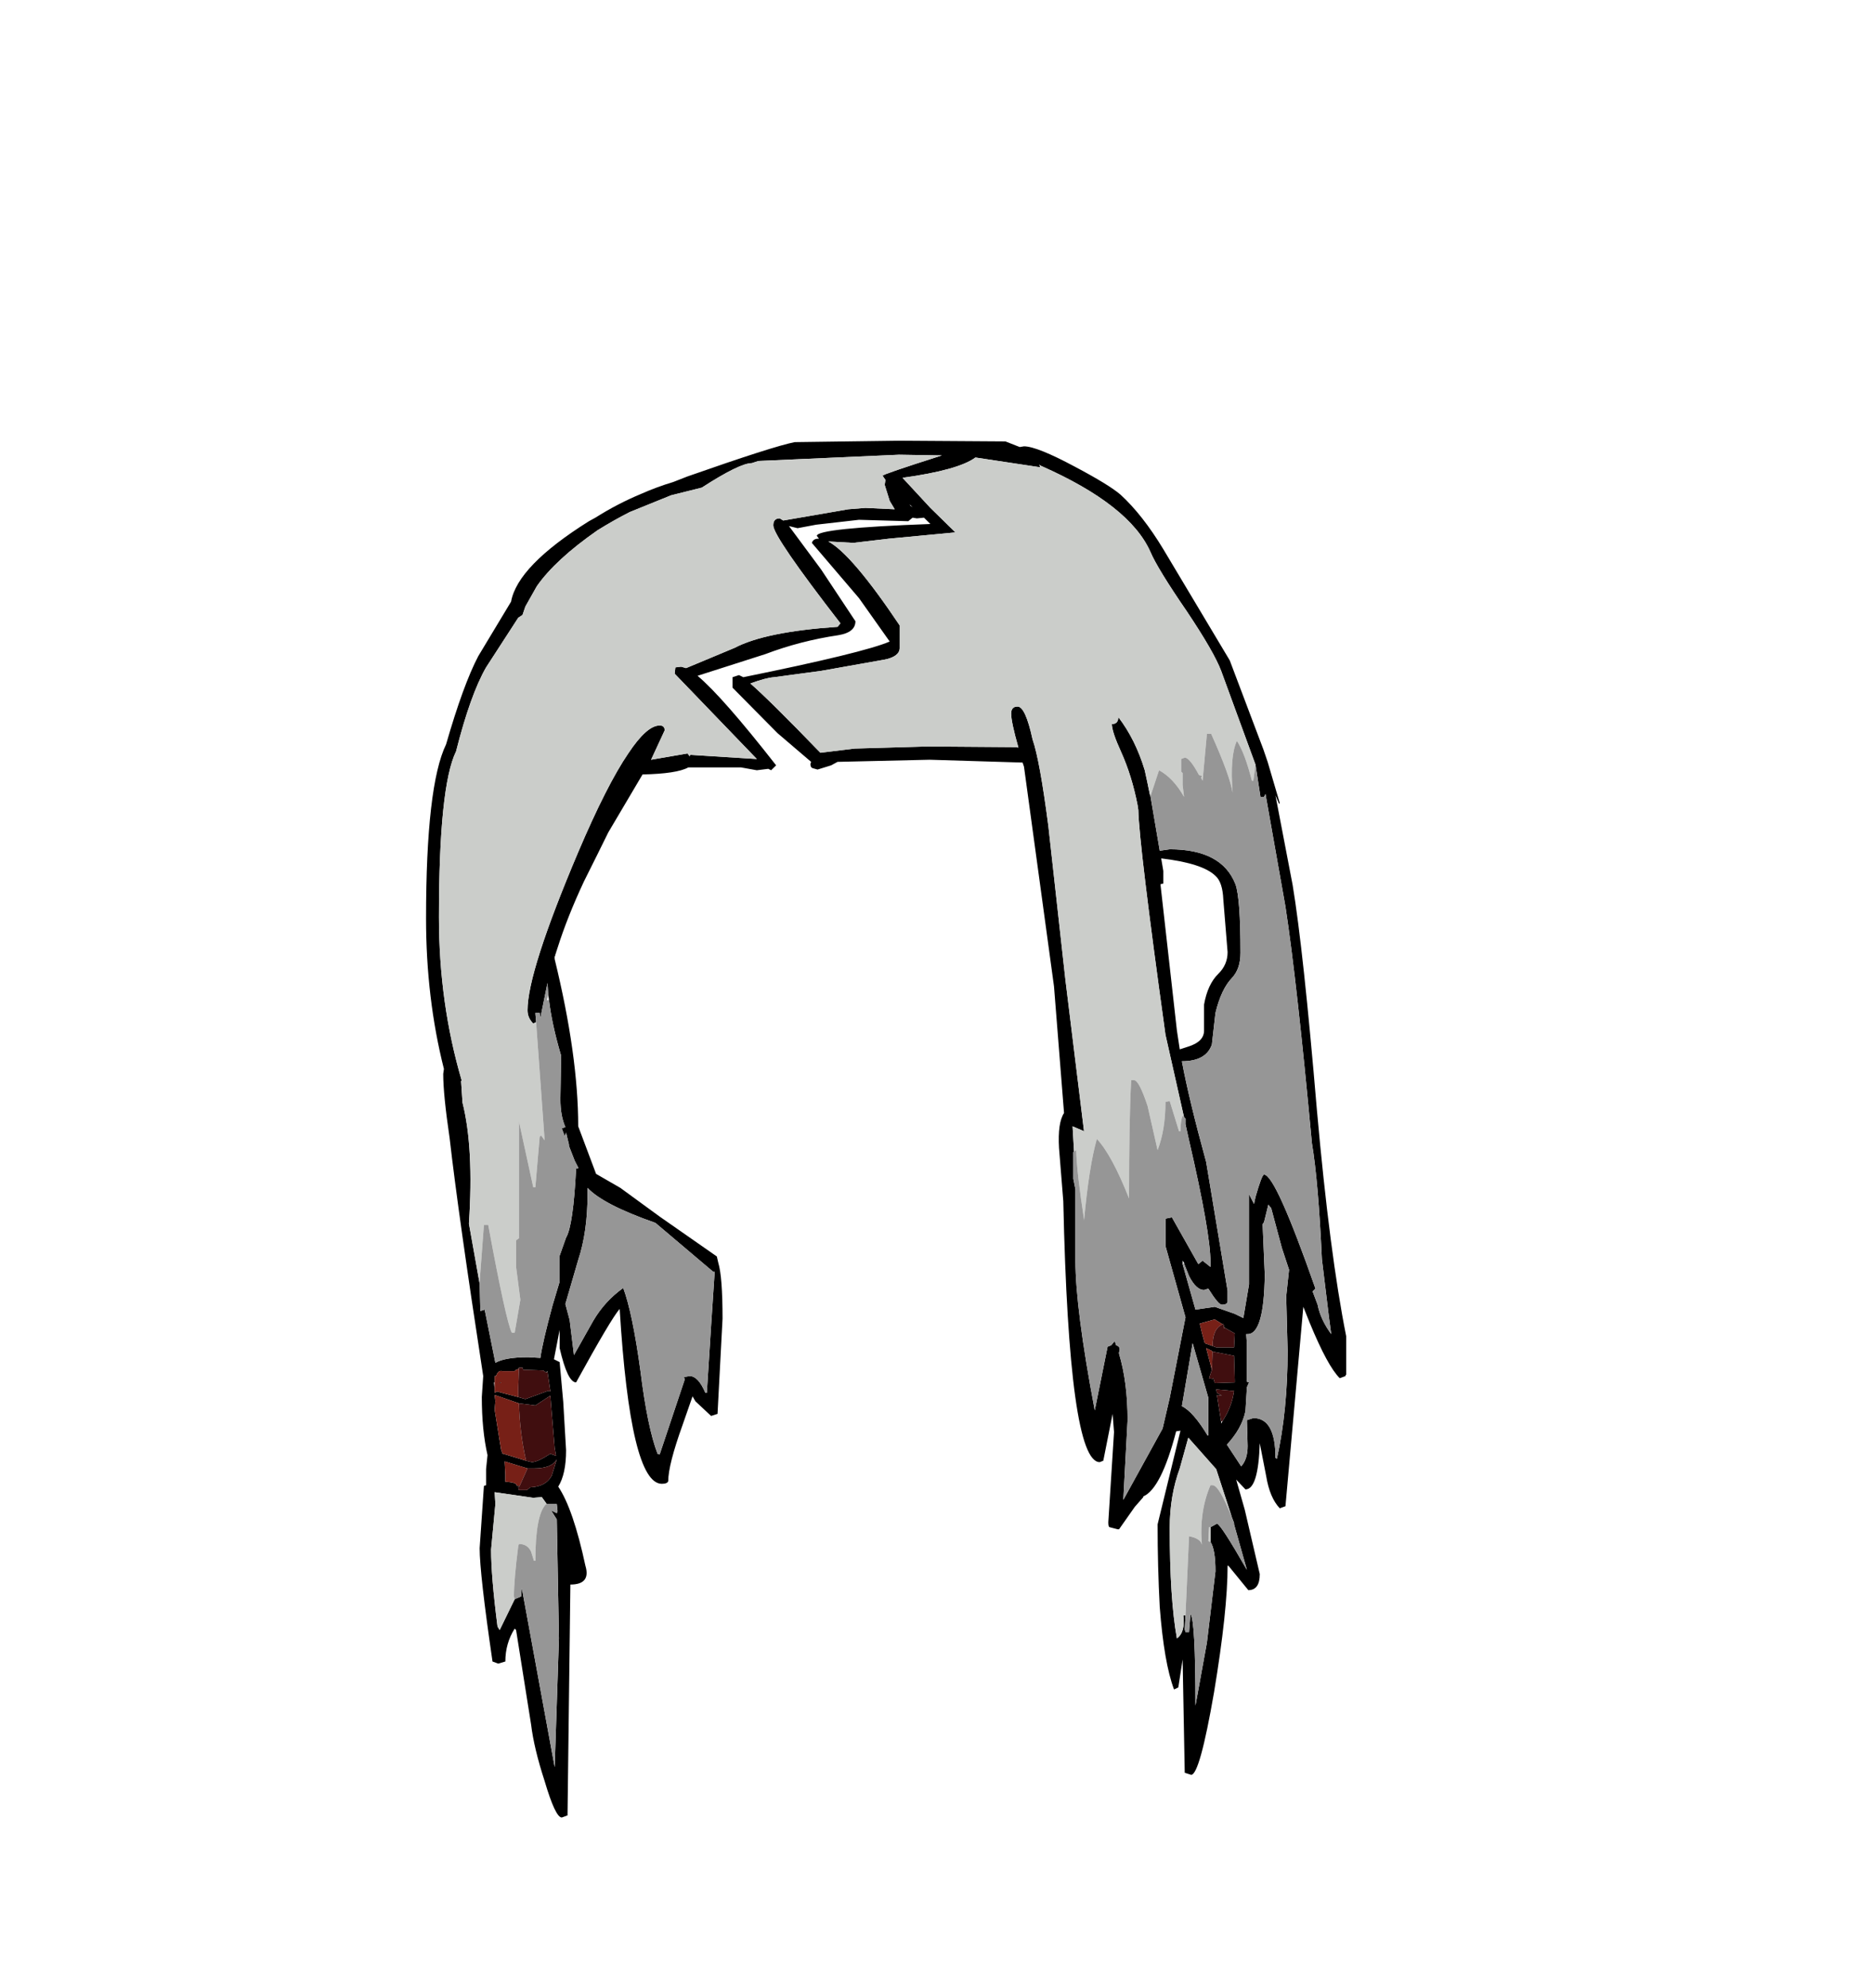<?xml version="1.0" encoding="UTF-8"?>
<svg xmlns="http://www.w3.org/2000/svg" xmlns:xlink="http://www.w3.org/1999/xlink" width="197px" height="209px" viewBox="0 0 197 209" version="1.1">
<g id="surface1">
<path style=" stroke:none;fill-rule:evenodd;fill:rgb(0%,0%,0%);fill-opacity:1;" d="M 58.34 100.824 C 59.992 107.59 60.816 113.449 60.816 118.398 L 62.695 123.398 L 65.25 124.871 L 69.383 127.887 L 75.395 132.078 L 75.547 132.738 C 75.848 133.719 75.996 135.68 75.996 138.621 L 75.469 148.625 L 74.793 148.844 L 73.141 147.301 L 72.84 146.785 L 71.789 149.801 C 70.785 152.594 70.285 154.555 70.285 155.684 C 70.234 155.879 70.012 155.977 69.609 155.977 C 67.406 155.977 65.926 149.848 65.176 137.594 C 64.574 138.277 63.047 140.852 60.594 145.316 C 59.992 145.316 59.414 144.113 58.863 141.711 L 58.863 139.801 L 58.262 142.887 L 58.863 143.184 L 59.242 147.375 L 59.539 152.449 C 59.539 154.113 59.266 155.391 58.715 156.273 C 59.766 157.84 60.719 160.609 61.57 164.582 C 61.969 165.906 61.445 166.566 59.992 166.566 L 59.691 190.836 L 59.09 191.055 C 58.641 191.055 58.039 189.781 57.285 187.23 C 56.535 184.93 56.059 182.941 55.859 181.277 L 54.281 171.348 L 54.133 171.199 C 53.48 172.23 53.152 173.383 53.152 174.656 L 52.402 174.879 L 51.801 174.656 C 50.898 168.48 50.449 164.508 50.449 162.742 L 50.898 156.199 L 51.125 156.125 L 51.125 154.434 L 51.277 152.961 C 50.875 151.199 50.676 149.164 50.676 146.859 L 50.824 144.652 C 49.07 133.277 47.895 124.945 47.293 119.648 C 46.844 116.609 46.617 114.355 46.617 112.883 L 46.691 112.367 C 45.441 107.418 44.812 102.148 44.812 96.559 C 44.812 87.242 45.516 81.141 46.918 78.246 C 48.121 74.078 49.246 70.992 50.301 68.98 L 53.754 63.246 C 54.207 60.742 56.938 57.926 61.945 54.789 L 62.621 54.418 C 64.176 53.438 65.777 52.605 67.43 51.918 C 68.531 51.43 69.66 51.012 70.812 50.668 L 72.312 50.082 C 78.324 47.973 82.082 46.77 83.586 46.477 L 94.629 46.328 L 105.75 46.402 L 107.254 46.992 L 107.703 46.918 C 108.605 46.918 110.383 47.629 113.039 49.051 C 115.445 50.324 117.047 51.305 117.848 51.992 C 119.402 53.414 120.902 55.328 122.355 57.73 L 129.344 69.422 L 132.875 78.762 L 133.328 80.086 L 134.605 84.422 L 134.527 84.496 L 134.152 83.613 L 135.957 93.027 C 136.707 97.539 137.559 105.43 138.512 116.707 C 139.414 126.809 140.441 134.727 141.59 140.461 L 141.59 144.504 L 141.516 144.578 L 141.516 144.652 L 140.914 144.875 C 140.062 144.039 139.012 142.102 137.758 139.062 L 137.082 137.371 L 135.203 158.332 L 134.605 158.551 C 133.902 157.816 133.426 156.688 133.176 155.168 L 132.5 151.711 C 132.398 154.949 131.898 156.566 130.996 156.566 L 130.02 155.535 L 130.922 158.699 L 132.5 165.465 C 132.5 166.594 132.098 167.156 131.297 167.156 L 129.195 164.582 L 129.117 164.582 C 129.117 167.719 128.645 172.156 127.691 177.895 C 126.688 183.68 125.887 186.57 125.285 186.57 L 124.609 186.352 L 124.387 174.438 L 123.934 177.379 L 123.484 177.598 C 122.781 175.734 122.281 172.844 121.98 168.922 C 121.832 166.125 121.754 163.234 121.754 160.242 L 124.16 150.391 L 123.707 150.461 C 122.656 154.484 121.504 156.762 120.254 157.301 L 120.254 157.375 L 119.352 158.406 L 117.699 160.758 L 117.547 160.758 L 116.723 160.539 C 116.621 160.539 116.57 160.367 116.57 160.023 L 117.172 150.535 L 117.023 148.625 L 116.043 153.551 L 115.668 153.699 C 113.516 153.699 112.238 144.555 111.836 126.27 L 111.387 120.68 C 111.285 118.914 111.461 117.688 111.914 117 L 110.859 103.691 L 107.703 80.598 L 107.555 80.16 L 97.785 79.863 L 88.094 80.086 L 87.418 80.453 L 85.988 80.895 L 85.465 80.746 C 85.312 80.699 85.238 80.551 85.238 80.305 L 85.312 80.086 L 81.781 77.07 L 77.047 72.289 L 77.047 71.188 L 77.723 70.965 L 78.176 71.188 C 86.641 69.469 91.773 68.219 93.578 67.438 L 90.348 62.875 L 85.387 57.066 C 85.488 56.773 85.715 56.625 86.066 56.625 L 86.141 56.625 L 85.914 56.332 C 85.914 55.793 89.898 55.375 97.859 55.082 L 97.184 54.418 L 96.434 54.492 L 95.984 54.418 L 95.531 54.789 L 90.348 54.641 L 85.84 55.156 L 83.887 55.523 L 82.984 55.301 L 86.363 59.863 L 89.973 65.305 C 89.973 66.086 89.371 66.578 88.168 66.773 C 85.512 67.168 82.957 67.828 80.504 68.758 L 73.367 71.039 C 75.121 72.512 77.875 75.648 81.633 80.453 L 81.105 80.969 L 80.805 80.82 L 79.602 80.969 L 77.949 80.672 L 72.391 80.672 C 71.59 81.113 69.984 81.359 67.582 81.41 L 63.973 87.512 L 62.848 89.793 L 61.418 92.66 C 60.266 95.113 59.34 97.441 58.641 99.645 L 58.34 100.602 L 58.34 100.824 M 56.387 107.441 L 56.086 107.59 C 55.684 107.195 55.484 106.73 55.484 106.191 C 55.484 103.496 57.262 97.953 60.816 89.57 C 62.82 84.863 64.574 81.41 66.078 79.203 C 67.379 77.242 68.48 76.262 69.383 76.262 C 69.734 76.262 69.91 76.434 69.91 76.777 L 68.48 79.863 L 72.312 79.203 L 72.539 79.496 L 72.613 79.348 L 79.602 79.789 L 70.961 70.82 L 71.035 70.156 L 71.637 70.082 L 72.164 70.23 L 77.273 68.098 C 79.426 66.969 83.035 66.234 88.094 65.891 L 88.395 65.523 C 83.684 59.445 81.332 56.012 81.332 55.227 C 81.332 54.738 81.555 54.492 82.008 54.492 L 82.383 54.715 L 89.219 53.535 L 91.023 53.391 L 94.105 53.535 L 93.578 52.656 L 93.051 50.965 L 93.129 50.449 L 92.828 50.008 C 92.828 49.91 94.906 49.199 99.062 47.875 L 94.555 47.801 L 79.754 48.461 L 79.078 48.684 C 78.227 48.684 76.473 49.543 73.816 51.258 L 70.586 52.066 L 66.227 53.832 C 65.074 54.418 63.949 55.059 62.848 55.742 C 59.891 57.801 57.762 59.762 56.461 61.625 L 55.258 63.758 L 54.957 64.641 L 54.508 64.938 L 51.125 70.156 C 50.023 72.07 48.973 75.012 47.969 78.98 C 46.766 81.434 46.168 87.242 46.168 96.41 C 46.168 102.441 46.969 108.176 48.57 113.617 L 48.496 113.617 L 48.645 115.898 C 49.449 119.086 49.672 123.328 49.32 128.621 L 50.449 134.945 L 50.523 137.812 L 50.977 137.668 L 52.102 143.254 C 52.805 142.863 53.957 142.668 55.559 142.668 L 56.836 142.742 C 56.984 141.66 57.41 139.824 58.113 137.227 L 58.863 134.727 L 58.863 132.004 L 59.539 130.094 C 60.043 129.258 60.391 126.832 60.594 122.812 L 60.816 122.812 L 60.816 122.738 L 60.441 122.004 L 59.84 120.457 L 59.84 120.312 L 59.539 119.062 L 59.391 119.43 L 59.09 118.621 L 59.465 118.473 C 59.113 117.688 58.941 116.707 58.941 115.531 L 59.016 110.973 C 58.363 108.766 57.938 106.805 57.738 105.09 L 57.664 104.574 L 57.586 103.324 L 56.836 107 L 56.762 106.484 L 56.309 106.484 L 56.387 107.441 M 109.434 49.125 L 102.594 48.094 C 101.395 48.977 98.84 49.688 94.93 50.227 L 97.859 53.391 L 100.492 55.965 L 93.504 56.625 L 89.746 57.066 L 87.117 56.918 C 88.77 57.801 91.273 60.742 94.629 65.746 L 94.629 68.172 C 94.582 68.758 94.027 69.152 92.977 69.348 L 86.363 70.523 L 81.406 71.188 C 80.805 71.234 79.977 71.457 78.926 71.848 C 80.277 73.023 82.734 75.453 86.289 79.129 L 89.898 78.688 L 97.562 78.469 L 106.953 78.539 L 107.102 78.613 L 107.102 78.539 C 106.602 76.777 106.352 75.598 106.352 75.012 C 106.352 74.52 106.578 74.273 107.027 74.273 C 107.578 74.273 108.105 75.426 108.605 77.73 C 109.105 79.152 109.656 82.168 110.258 86.777 L 112.062 103.027 L 114.016 118.914 L 112.812 118.398 L 112.965 121.047 L 112.891 121.121 L 112.891 123.914 L 113.113 125.02 L 113.113 132.52 C 113.113 135.852 113.789 141.098 115.145 148.258 L 116.496 141.562 L 116.871 141.418 L 117.246 140.977 L 117.398 141.418 C 117.746 141.516 117.848 141.762 117.699 142.152 L 117.699 142.301 C 118.301 144.309 118.598 146.637 118.598 149.285 L 118.148 157.668 L 122.281 150.168 L 123.031 146.934 L 124.688 138.477 L 122.582 130.973 L 122.582 128.105 L 123.258 127.961 L 126.039 132.887 L 126.488 132.52 L 127.316 133.18 L 127.316 132.664 C 127.316 130.605 126.562 126.34 125.062 119.871 L 124.688 118.18 L 124.688 117.59 L 124.535 117.441 L 122.582 108.766 C 120.727 95.43 119.777 87.562 119.727 85.16 L 119.652 84.645 C 119.25 82.586 118.676 80.723 117.922 79.055 C 117.273 77.633 116.945 76.652 116.945 76.113 C 117.398 76.113 117.621 75.867 117.621 75.379 C 118.824 76.945 119.75 78.809 120.402 80.969 L 120.703 82.363 L 120.93 83.469 L 121.004 83.688 L 121.98 89.426 L 123.031 89.277 C 126.688 89.277 128.992 90.504 129.945 92.953 C 130.297 93.934 130.473 96.336 130.473 100.16 C 130.473 101.289 130.172 102.172 129.57 102.809 C 128.816 103.594 128.242 104.82 127.84 106.484 L 127.465 109.793 C 127.066 110.973 126.012 111.559 124.309 111.559 C 124.812 114.258 125.664 117.785 126.863 122.148 L 129.117 135.68 L 129.117 136.785 C 129.117 137.027 128.918 137.152 128.52 137.152 C 128.266 137.152 127.793 136.586 127.09 135.461 L 126.641 135.605 C 126.09 135.605 125.562 135.117 125.062 134.137 L 124.535 132.812 L 124.535 132.738 L 124.387 132.52 L 124.387 132.887 L 125.738 137.668 L 127.766 137.371 L 129.871 138.109 L 130.773 138.551 L 131.371 135.02 L 131.371 125.531 L 131.898 126.562 L 132.051 125.828 C 132.5 124.258 132.801 123.473 132.949 123.473 C 133.754 123.473 135.555 127.469 138.359 135.461 L 138.059 135.754 L 138.586 137.152 C 138.785 138.18 139.262 139.211 140.016 140.242 L 139.789 138.551 L 139.035 132.371 C 138.785 126.93 138.438 122.859 137.984 120.164 C 136.934 108.84 136.008 100.555 135.203 95.309 L 133.102 83.469 L 132.949 83.762 L 132.574 83.762 L 132.051 80.379 L 128.441 70.523 C 127.941 69.199 126.738 67.117 124.836 64.273 C 122.781 61.281 121.504 59.199 121.004 58.023 C 119.551 54.738 115.719 51.723 109.508 48.977 L 109.281 48.832 L 109.434 49.125 M 95.984 53.316 L 95.684 53.023 L 95.758 53.168 L 95.984 53.316 M 122.355 91.559 L 122.355 92.879 L 122.055 92.953 L 123.785 108.324 L 124.086 110.309 L 124.984 110.016 C 126.09 109.672 126.641 109.109 126.641 108.324 L 126.641 105.602 C 126.891 104.18 127.391 103.102 128.141 102.367 C 128.793 101.73 129.117 100.969 129.117 100.086 L 128.668 94.57 C 128.617 93.348 128.344 92.512 127.84 92.07 C 126.941 91.188 125.035 90.578 122.133 90.234 L 122.355 91.559 M 61.797 125.531 C 61.797 128.18 61.469 130.484 60.816 132.445 L 59.465 137.078 L 59.918 138.77 L 60.367 142.445 L 62.395 138.844 C 63.199 137.469 64.25 136.316 65.551 135.387 C 66.203 137.152 66.805 140.043 67.355 144.062 C 67.855 148.086 68.457 151 69.16 152.816 L 69.383 152.891 L 72.016 145.02 L 71.938 144.727 L 72.09 144.727 L 72.539 144.652 C 73.141 144.652 73.691 145.242 74.191 146.418 L 74.344 146.418 L 74.793 139.359 L 75.168 133.695 L 75.02 133.695 L 68.934 128.547 C 65.277 127.273 62.898 126.047 61.797 124.871 L 61.797 125.531 M 54.582 143.844 L 54.355 143.992 L 54.281 143.992 L 54.133 144.137 L 52.855 144.137 C 52.555 144.039 52.328 144.211 52.176 144.652 L 52.027 144.652 L 52.027 145.316 L 51.953 145.316 L 52.027 145.977 L 52.027 146.418 L 52.254 146.27 L 54.508 146.859 L 55.258 147.078 L 57.664 146.195 L 57.887 146.27 L 57.586 144.211 L 57.586 144.137 L 57.438 144.285 L 57.137 144.062 L 55.031 143.992 L 54.957 143.77 L 54.582 143.77 L 54.582 143.844 M 52.555 145.316 L 52.703 145.316 L 52.629 145.387 L 52.555 145.387 L 52.555 145.316 M 54.582 147.52 L 52.027 146.637 L 52.102 147.301 L 52.027 148.184 L 52.703 152.375 L 52.855 152.816 L 52.93 152.816 L 55.332 153.551 L 55.934 153.699 C 56.336 153.699 56.984 153.402 57.887 152.816 L 58.488 153.035 L 58.34 152.227 L 57.965 147.742 L 57.887 146.711 L 56.309 147.742 L 54.582 147.52 M 55.484 154.359 L 53.078 153.625 L 53.152 155.023 L 53.152 155.758 C 54.004 155.805 54.406 155.953 54.355 156.199 L 54.656 156.199 L 54.508 156.344 L 54.582 156.641 L 55.41 156.641 L 55.785 156.344 C 56.887 156.297 57.637 155.879 58.039 155.094 L 58.562 153.402 C 58.215 154.043 57.41 154.359 56.16 154.359 L 55.484 154.359 M 57.512 158.109 L 56.984 157.375 L 56.086 157.449 L 52.027 156.859 L 52.102 158.109 L 51.652 162.891 C 51.652 164.754 51.875 167.449 52.328 170.98 L 52.555 171.348 L 54.133 168.113 L 54.281 168.039 L 54.809 167.816 L 54.883 166.934 L 58.34 185.762 L 58.789 172.23 L 58.562 159.727 L 57.965 158.773 L 58.562 159.066 L 58.641 158.848 L 58.562 158.109 L 57.512 158.109 M 134.305 153.332 C 135.055 149.949 135.43 146.172 135.43 142.004 L 135.281 136.27 L 135.582 133.477 L 134.828 131.195 L 133.703 127.004 L 133.402 126.637 L 132.949 128.473 L 132.801 128.695 L 133.027 133.988 C 132.977 138.156 132.375 140.242 131.223 140.242 L 131.074 140.242 L 131.148 141.27 L 131.148 145.242 L 131.371 145.316 L 131.148 145.828 L 130.996 148.328 C 130.746 149.555 130.094 150.73 129.043 151.859 L 130.547 154.141 C 130.996 153.648 131.223 152.938 131.223 152.008 L 131.148 149.285 L 131.824 149.066 C 133.375 149.066 134.152 150.461 134.152 153.258 L 134.305 153.332 M 127.539 141.492 L 127.918 141.637 L 129.797 141.637 L 129.871 140.168 L 128.816 139.578 L 128.742 139.504 L 128.668 139.137 L 128.594 139.211 L 127.766 138.695 L 126.188 139.137 L 126.414 140.094 L 126.715 141.195 L 127.539 141.492 M 127.539 142.078 L 127.465 142.004 L 126.863 141.711 L 127.465 143.992 L 127.164 144.875 L 127.539 144.945 L 127.617 144.875 L 127.766 145.387 L 129.871 145.316 L 129.871 145.094 L 129.797 142.52 L 127.539 142.078 M 128.594 149.359 C 129.242 148.379 129.645 147.324 129.797 146.195 L 129.496 146.195 L 127.918 146.051 L 127.992 146.418 L 128.52 146.711 L 127.992 146.637 L 128.441 149.434 L 128.441 149.652 L 128.594 149.359 M 127.09 150.902 L 127.09 146.934 L 125.438 141.195 L 124.309 147.816 C 125.113 148.207 126.012 149.238 127.016 150.902 L 127.09 150.902 M 129.57 159.508 L 127.918 154.434 L 124.984 151.125 L 124.086 154.359 C 123.383 156.273 123.031 158.355 123.031 160.609 C 123.031 165.562 123.281 169.438 123.785 172.23 C 124.387 171.789 124.609 170.98 124.461 169.805 L 124.688 169.805 L 124.609 171.273 L 124.688 171.566 L 125.062 171.566 L 125.211 169.656 C 125.562 170.098 125.738 173.309 125.738 179.289 L 126.941 172.672 L 127.84 165.172 C 127.84 163.652 127.668 162.621 127.316 162.082 L 127.316 160.539 L 127.992 160.168 C 128.242 160.168 129.293 161.789 131.148 165.023 L 129.797 160.242 L 129.797 160.098 L 129.57 159.508 "/>
<path style=" stroke:none;fill-rule:evenodd;fill:rgb(79.608%,80.392%,79.216%);fill-opacity:1;" d="M 58.641 99.645 L 58.34 100.824 L 58.34 100.602 L 58.641 99.645 M 50.449 134.945 L 49.32 128.621 C 49.672 123.328 49.449 119.086 48.645 115.898 L 48.496 113.617 L 48.57 113.617 C 46.969 108.176 46.168 102.441 46.168 96.41 C 46.168 87.242 46.766 81.434 47.969 78.98 C 48.973 75.012 50.023 72.07 51.125 70.156 L 54.508 64.938 L 54.957 64.641 L 55.258 63.758 L 56.461 61.625 C 57.762 59.762 59.891 57.801 62.848 55.742 C 63.949 55.059 65.074 54.418 66.227 53.832 L 70.586 52.066 L 73.816 51.258 C 76.473 49.543 78.227 48.684 79.078 48.684 L 79.754 48.461 L 94.555 47.801 L 99.062 47.875 C 94.906 49.199 92.828 49.91 92.828 50.008 L 93.129 50.449 L 93.051 50.965 L 93.578 52.656 L 94.105 53.535 L 91.023 53.391 L 89.219 53.535 L 82.383 54.715 L 82.008 54.492 C 81.555 54.492 81.332 54.738 81.332 55.227 C 81.332 56.012 83.684 59.445 88.395 65.523 L 88.094 65.891 C 83.035 66.234 79.426 66.969 77.273 68.098 L 72.164 70.23 L 71.637 70.082 L 71.035 70.156 L 70.961 70.82 L 79.602 79.789 L 72.613 79.348 L 72.539 79.496 L 72.312 79.203 L 68.48 79.863 L 69.91 76.777 C 69.91 76.434 69.734 76.262 69.383 76.262 C 68.48 76.262 67.379 77.242 66.078 79.203 C 64.574 81.41 62.82 84.863 60.816 89.57 C 57.262 97.953 55.484 103.496 55.484 106.191 C 55.484 106.73 55.684 107.195 56.086 107.59 L 56.387 107.441 L 57.285 119.871 L 56.91 119.355 L 56.762 119.504 L 56.309 124.797 L 56.086 124.797 L 54.582 117.883 L 54.582 130.164 L 54.281 130.387 L 54.281 133.18 L 54.73 136.637 L 54.133 140.094 L 53.832 140.094 C 53.43 139.309 52.602 135.535 51.352 128.77 L 50.898 128.77 L 50.449 134.727 L 50.449 134.945 M 106.953 78.539 L 97.562 78.469 L 89.898 78.688 L 86.289 79.129 C 82.734 75.453 80.277 73.023 78.926 71.848 C 79.977 71.457 80.805 71.234 81.406 71.188 L 86.363 70.523 L 92.977 69.348 C 94.027 69.152 94.582 68.758 94.629 68.172 L 94.629 65.746 C 91.273 60.742 88.77 57.801 87.117 56.918 L 89.746 57.066 L 93.504 56.625 L 100.492 55.965 L 97.859 53.391 L 94.93 50.227 C 98.84 49.688 101.395 48.977 102.594 48.094 L 109.434 49.125 L 109.508 48.977 C 115.719 51.723 119.551 54.738 121.004 58.023 C 121.504 59.199 122.781 61.281 124.836 64.273 C 126.738 67.117 127.941 69.199 128.441 70.523 L 132.051 80.379 L 131.824 82.07 L 131.672 82.07 C 131.172 80.109 130.648 78.711 130.094 77.879 C 129.594 78.957 129.445 80.77 129.645 83.32 C 129.445 82.094 128.691 80.035 127.391 77.145 L 126.941 77.145 L 126.488 82.07 L 126.34 81.777 L 126.414 81.555 L 126.113 81.48 C 125.461 80.258 124.961 79.645 124.609 79.645 L 124.234 79.789 L 124.234 81.113 L 124.387 81.262 L 124.387 82.512 L 124.535 83.762 C 123.785 82.438 122.906 81.508 121.906 80.969 L 121.004 83.688 L 120.93 83.469 L 120.703 82.363 L 120.402 80.969 C 119.75 78.809 118.824 76.945 117.621 75.379 C 117.621 75.867 117.398 76.113 116.945 76.113 C 116.945 76.652 117.273 77.633 117.922 79.055 C 118.676 80.723 119.25 82.586 119.652 84.645 L 119.727 85.16 C 119.777 87.562 120.727 95.43 122.582 108.766 L 124.535 117.441 L 124.387 117.297 C 124.234 117.641 124.16 118.18 124.16 118.914 L 124.008 118.914 L 123.031 115.75 L 122.582 115.824 C 122.582 117.785 122.305 119.477 121.754 120.898 L 120.703 116.266 C 120.102 114.453 119.625 113.547 119.277 113.547 L 118.977 113.547 C 118.824 116.242 118.75 120.383 118.75 125.973 C 117.547 122.934 116.422 120.852 115.367 119.723 C 114.816 121.633 114.367 124.504 114.016 128.328 L 114.016 128.18 C 113.516 124.945 113.238 122.516 113.191 120.898 L 112.965 121.047 L 112.812 118.398 L 114.016 118.914 L 112.062 103.027 L 110.258 86.777 C 109.656 82.168 109.105 79.152 108.605 77.73 C 108.105 75.426 107.578 74.273 107.027 74.273 C 106.578 74.273 106.352 74.52 106.352 75.012 C 106.352 75.598 106.602 76.777 107.102 78.539 L 106.953 78.539 M 124.535 132.812 L 124.387 132.887 L 124.535 132.738 L 124.535 132.812 M 54.133 168.113 L 52.555 171.348 L 52.328 170.98 C 51.875 167.449 51.652 164.754 51.652 162.891 L 52.102 158.109 L 52.027 156.859 L 56.086 157.449 L 56.984 157.375 L 57.512 158.109 L 57.438 158.109 C 56.688 158.848 56.309 160.832 56.309 164.066 L 56.16 164.066 L 55.859 163.109 C 55.609 162.57 55.184 162.301 54.582 162.301 L 54.508 162.523 C 54.207 164.875 54.055 166.641 54.055 167.816 L 54.133 168.113 M 129.57 159.508 C 128.668 157.254 127.992 156.125 127.539 156.125 L 127.316 156.125 C 126.516 157.988 126.215 160.07 126.414 162.375 C 126.312 161.934 125.863 161.641 125.062 161.492 L 124.688 169.805 L 124.461 169.805 C 124.609 170.98 124.387 171.789 123.785 172.23 C 123.281 169.438 123.031 165.562 123.031 160.609 C 123.031 158.355 123.383 156.273 124.086 154.359 L 124.984 151.125 L 127.918 154.434 L 129.57 159.508 M 127.316 162.082 L 127.09 162.008 L 127.164 160.539 L 127.316 160.539 L 127.316 162.082 "/>
<path style=" stroke:none;fill-rule:evenodd;fill:rgb(58.824%,58.824%,58.824%);fill-opacity:1;" d="M 50.449 134.945 L 50.449 134.727 L 50.898 128.77 L 51.352 128.77 C 52.602 135.535 53.43 139.309 53.832 140.094 L 54.133 140.094 L 54.73 136.637 L 54.281 133.18 L 54.281 130.387 L 54.582 130.164 L 54.582 117.883 L 56.086 124.797 L 56.309 124.797 L 56.762 119.504 L 56.91 119.355 L 57.285 119.871 L 56.387 107.441 L 56.309 106.484 L 56.762 106.484 L 56.836 107 L 57.586 103.324 L 57.664 104.574 L 57.512 105.16 L 57.738 105.09 C 57.938 106.805 58.363 108.766 59.016 110.973 L 58.941 115.531 C 58.941 116.707 59.113 117.688 59.465 118.473 L 59.09 118.621 L 59.391 119.43 L 59.539 119.062 L 59.84 120.312 L 59.84 120.457 L 60.441 122.004 L 60.816 122.738 L 60.594 122.812 C 60.391 126.832 60.043 129.258 59.539 130.094 L 58.863 132.004 L 58.863 134.727 L 58.113 137.227 C 57.41 139.824 56.984 141.66 56.836 142.742 L 55.559 142.668 C 53.957 142.668 52.805 142.863 52.102 143.254 L 50.977 137.668 L 50.523 137.812 L 50.449 134.945 M 112.965 121.047 L 113.191 120.898 C 113.238 122.516 113.516 124.945 114.016 128.18 L 114.016 128.328 C 114.367 124.504 114.816 121.633 115.367 119.723 C 116.422 120.852 117.547 122.934 118.75 125.973 C 118.75 120.383 118.824 116.242 118.977 113.547 L 119.277 113.547 C 119.625 113.547 120.102 114.453 120.703 116.266 L 121.754 120.898 C 122.305 119.477 122.582 117.785 122.582 115.824 L 123.031 115.75 L 124.008 118.914 L 124.16 118.914 C 124.16 118.18 124.234 117.641 124.387 117.297 L 124.535 117.441 L 124.688 117.59 L 124.688 118.18 L 125.062 119.871 C 126.562 126.34 127.316 130.605 127.316 132.664 L 127.316 133.18 L 126.488 132.52 L 126.039 132.887 L 123.258 127.961 L 122.582 128.105 L 122.582 130.973 L 124.688 138.477 L 123.031 146.934 L 122.281 150.168 L 118.148 157.668 L 118.598 149.285 C 118.598 146.637 118.301 144.309 117.699 142.301 L 117.699 142.152 C 117.848 141.762 117.746 141.516 117.398 141.418 L 117.246 140.977 L 116.871 141.418 L 116.496 141.562 L 115.145 148.258 C 113.789 141.098 113.113 135.852 113.113 132.52 L 113.113 125.02 L 112.891 123.914 L 112.891 121.121 L 112.965 121.047 M 121.004 83.688 L 121.906 80.969 C 122.906 81.508 123.785 82.438 124.535 83.762 L 124.387 82.512 L 124.387 81.262 L 124.234 81.113 L 124.234 79.789 L 124.609 79.645 C 124.961 79.645 125.461 80.258 126.113 81.48 L 126.414 81.555 L 126.34 81.777 L 126.488 82.07 L 126.941 77.145 L 127.391 77.145 C 128.691 80.035 129.445 82.094 129.645 83.32 C 129.445 80.77 129.594 78.957 130.094 77.879 C 130.648 78.711 131.172 80.109 131.672 82.07 L 131.824 82.07 L 132.051 80.379 L 132.574 83.762 L 132.949 83.762 L 133.102 83.469 L 135.203 95.309 C 136.008 100.555 136.934 108.84 137.984 120.164 C 138.438 122.859 138.785 126.93 139.035 132.371 L 139.789 138.551 L 140.016 140.242 C 139.262 139.211 138.785 138.18 138.586 137.152 L 138.059 135.754 L 138.359 135.461 C 135.555 127.469 133.754 123.473 132.949 123.473 C 132.801 123.473 132.5 124.258 132.051 125.828 L 131.898 126.562 L 131.371 125.531 L 131.371 135.02 L 130.773 138.551 L 129.871 138.109 L 127.766 137.371 L 125.738 137.668 L 124.387 132.887 L 124.535 132.812 L 125.062 134.137 C 125.562 135.117 126.09 135.605 126.641 135.605 L 127.09 135.461 C 127.793 136.586 128.266 137.152 128.52 137.152 C 128.918 137.152 129.117 137.027 129.117 136.785 L 129.117 135.68 L 126.863 122.148 C 125.664 117.785 124.812 114.258 124.309 111.559 C 126.012 111.559 127.066 110.973 127.465 109.793 L 127.84 106.484 C 128.242 104.82 128.816 103.594 129.57 102.809 C 130.172 102.172 130.473 101.289 130.473 100.16 C 130.473 96.336 130.297 93.934 129.945 92.953 C 128.992 90.504 126.688 89.277 123.031 89.277 L 121.98 89.426 L 121.004 83.688 M 61.797 125.531 L 61.797 124.871 C 62.898 126.047 65.277 127.273 68.934 128.547 L 75.02 133.695 L 75.168 133.695 L 74.793 139.359 L 74.344 146.418 L 74.191 146.418 C 73.691 145.242 73.141 144.652 72.539 144.652 L 72.09 144.727 L 71.938 144.727 L 72.016 145.02 L 69.383 152.891 L 69.16 152.816 C 68.457 151 67.855 148.086 67.355 144.062 C 66.805 140.043 66.203 137.152 65.551 135.387 C 64.25 136.316 63.199 137.469 62.395 138.844 L 60.367 142.445 L 59.918 138.77 L 59.465 137.078 L 60.816 132.445 C 61.469 130.484 61.797 128.18 61.797 125.531 M 54.133 168.113 L 54.055 167.816 C 54.055 166.641 54.207 164.875 54.508 162.523 L 54.582 162.301 C 55.184 162.301 55.609 162.57 55.859 163.109 L 56.16 164.066 L 56.309 164.066 C 56.309 160.832 56.688 158.848 57.438 158.109 L 58.562 158.109 L 58.641 158.848 L 58.562 159.066 L 57.965 158.773 L 58.562 159.727 L 58.789 172.23 L 58.34 185.762 L 54.883 166.934 L 54.809 167.816 L 54.281 168.039 L 54.133 168.113 M 131.223 140.242 C 132.375 140.242 132.977 138.156 133.027 133.988 L 132.801 128.695 L 132.949 128.473 L 133.402 126.637 L 133.703 127.004 L 134.828 131.195 L 135.582 133.477 L 135.281 136.27 L 135.43 142.004 C 135.43 146.172 135.055 149.949 134.305 153.332 L 134.152 153.258 C 134.152 150.461 133.375 149.066 131.824 149.066 L 131.148 149.285 L 131.223 152.008 C 131.223 152.938 130.996 153.648 130.547 154.141 L 129.043 151.859 C 130.094 150.73 130.746 149.555 130.996 148.328 L 131.148 145.828 L 131.371 145.316 L 131.148 145.242 L 131.148 141.27 L 131.074 140.242 L 131.223 140.242 M 127.09 150.902 L 127.016 150.902 C 126.012 149.238 125.113 148.207 124.309 147.816 L 125.438 141.195 L 127.09 146.934 L 127.09 150.902 M 124.688 169.805 L 125.062 161.492 C 125.863 161.641 126.312 161.934 126.414 162.375 C 126.215 160.07 126.516 157.988 127.316 156.125 L 127.539 156.125 C 127.992 156.125 128.668 157.254 129.57 159.508 L 129.797 160.098 L 129.797 160.242 L 131.148 165.023 C 129.293 161.789 128.242 160.168 127.992 160.168 L 127.316 160.539 L 127.164 160.539 L 127.09 162.008 L 127.316 162.082 C 127.668 162.621 127.84 163.652 127.84 165.172 L 126.941 172.672 L 125.738 179.289 C 125.738 173.309 125.562 170.098 125.211 169.656 L 125.062 171.566 L 124.688 171.566 L 124.609 171.273 L 124.688 169.805 "/>
<path style=" stroke:none;fill-rule:evenodd;fill:rgb(46.667%,12.549%,9.02%);fill-opacity:1;" d="M 52.027 145.316 L 52.027 144.652 L 52.176 144.652 C 52.328 144.211 52.555 144.039 52.855 144.137 L 54.133 144.137 L 54.281 143.992 L 54.355 143.992 L 54.582 143.844 L 54.508 145.828 L 54.508 146.859 L 52.254 146.27 L 52.027 146.418 L 52.027 145.316 M 52.555 145.316 L 52.555 145.387 L 52.629 145.387 L 52.703 145.316 L 52.555 145.316 M 55.332 153.551 L 52.93 152.816 L 52.855 152.816 L 52.703 152.375 L 52.027 148.184 L 52.102 147.301 L 52.027 146.637 L 54.582 147.52 C 54.633 149.578 54.883 151.59 55.332 153.551 M 54.656 156.199 L 54.355 156.199 C 54.406 155.953 54.004 155.805 53.152 155.758 L 53.152 155.023 L 53.078 153.625 L 55.484 154.359 L 54.656 156.199 M 57.586 144.211 L 57.438 144.285 L 57.586 144.211 M 128.816 139.578 L 128.742 139.652 L 128.742 139.504 L 128.816 139.578 M 128.594 139.211 C 127.891 139.504 127.539 140.266 127.539 141.492 L 126.715 141.195 L 126.414 140.094 L 126.188 139.137 L 127.766 138.695 L 128.594 139.211 M 127.465 143.992 L 126.863 141.711 L 127.465 142.004 L 127.539 142.078 L 127.465 143.992 "/>
<path style=" stroke:none;fill-rule:evenodd;fill:rgb(25.098%,5.49%,5.882%);fill-opacity:1;" d="M 54.582 143.844 L 54.582 143.77 L 54.957 143.77 L 55.031 143.992 L 57.137 144.062 L 57.438 144.285 L 57.586 144.211 L 57.887 146.27 L 57.664 146.195 L 55.258 147.078 L 54.508 146.859 L 54.508 145.828 L 54.582 143.844 M 55.332 153.551 C 54.883 151.59 54.633 149.578 54.582 147.52 L 56.309 147.742 L 57.887 146.711 L 57.965 147.742 L 58.34 152.227 L 58.488 153.035 L 57.887 152.816 C 56.984 153.402 56.336 153.699 55.934 153.699 L 55.332 153.551 M 54.656 156.199 L 55.484 154.359 L 56.16 154.359 C 57.41 154.359 58.215 154.043 58.562 153.402 L 58.039 155.094 C 57.637 155.879 56.887 156.297 55.785 156.344 L 55.41 156.641 L 54.582 156.641 L 54.508 156.344 L 54.656 156.199 M 128.816 139.578 L 129.871 140.168 L 129.797 141.637 L 127.918 141.637 L 127.539 141.492 C 127.539 140.266 127.891 139.504 128.594 139.211 L 128.668 139.137 L 128.742 139.504 L 128.742 139.652 L 128.816 139.578 M 127.465 143.992 L 127.539 142.078 L 129.797 142.52 L 129.871 145.094 L 129.871 145.316 L 127.766 145.387 L 127.617 144.875 L 127.539 144.945 L 127.164 144.875 L 127.465 143.992 M 128.441 149.434 L 127.992 146.637 L 128.52 146.711 L 127.992 146.418 L 127.918 146.051 L 129.496 146.195 L 129.797 146.195 C 129.645 147.324 129.242 148.379 128.594 149.359 L 128.441 149.434 "/>
</g>
</svg>
